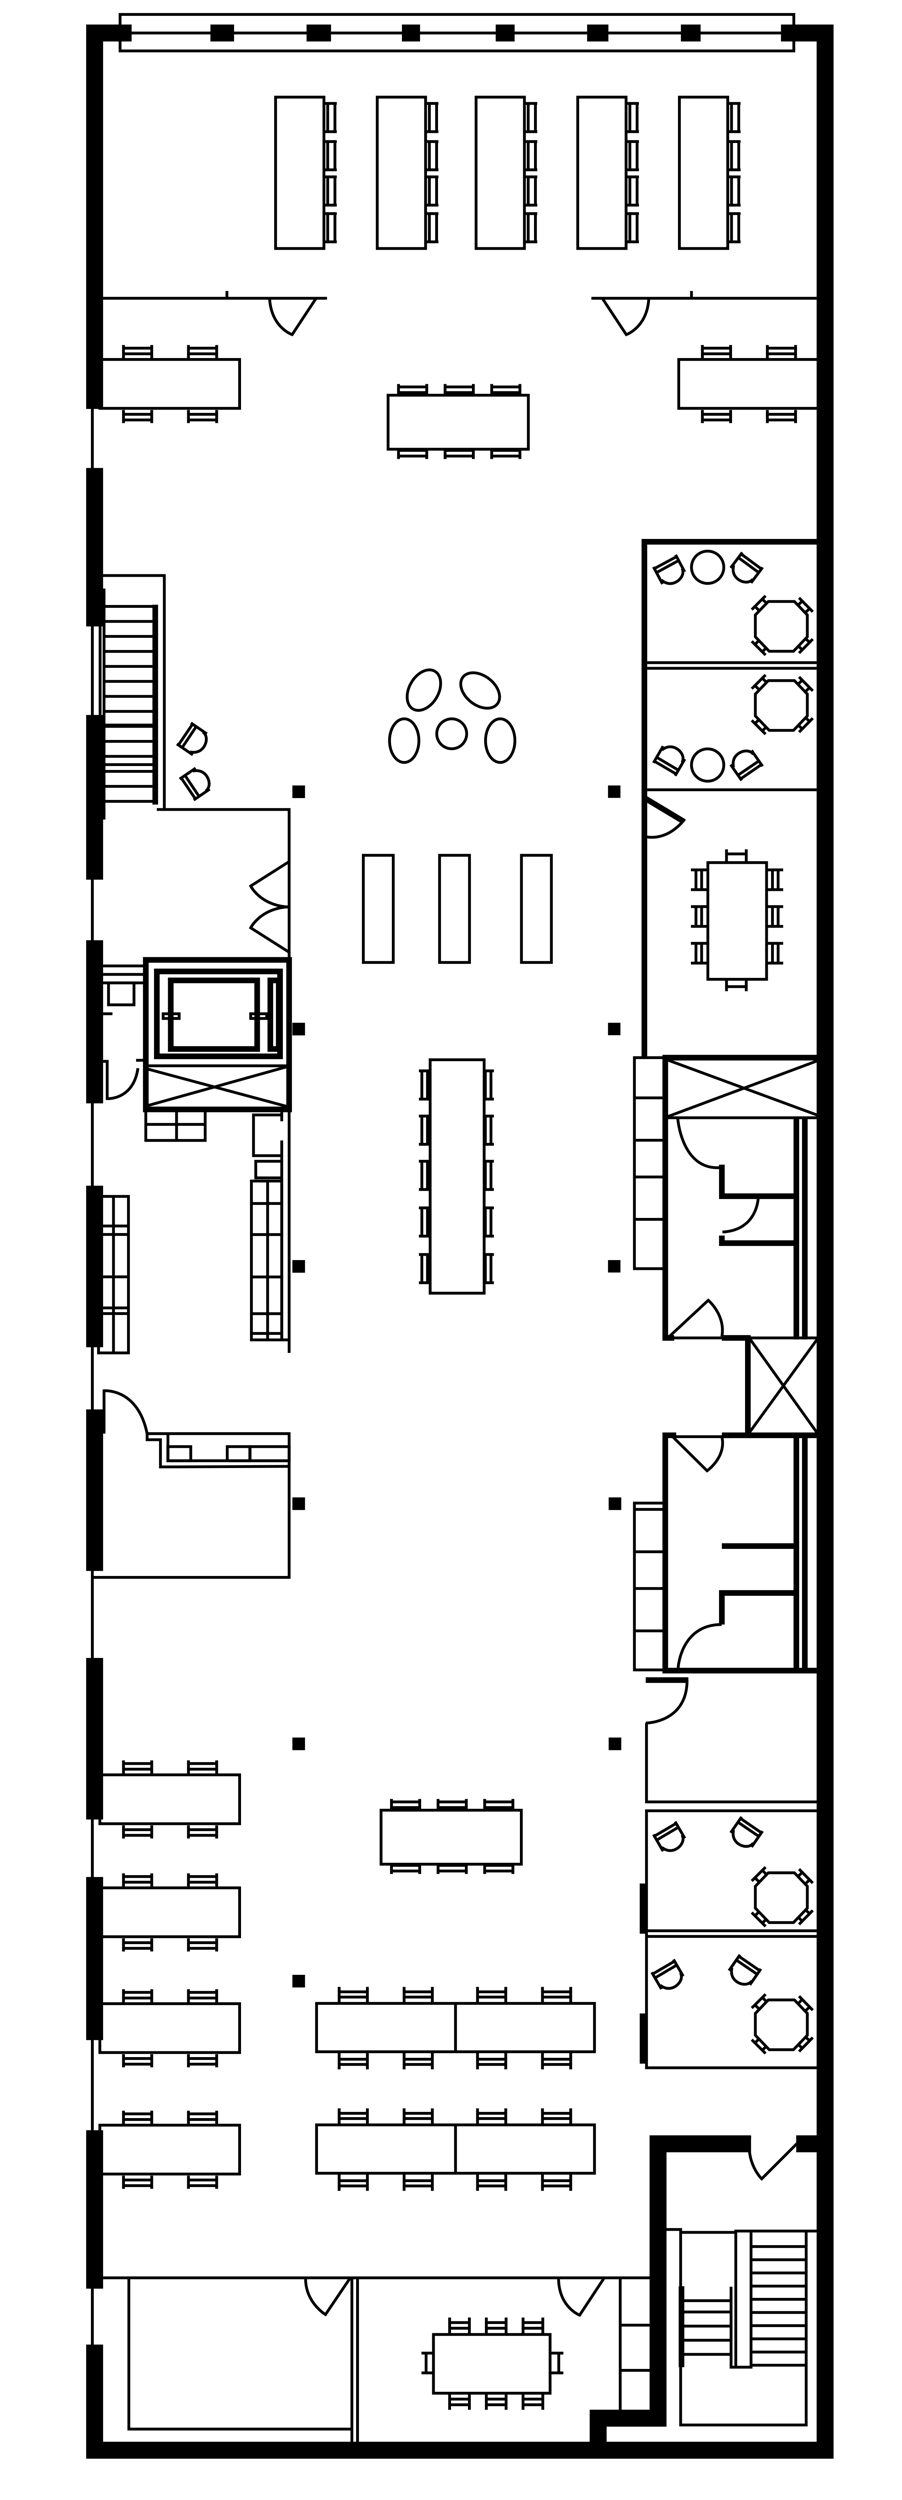<?xml version="1.0" encoding="utf-8"?>
<!-- Generator: Adobe Illustrator 23.0.4, SVG Export Plug-In . SVG Version: 6.00 Build 0)  -->
<svg version="1.1" id="Layer_2" xmlns="http://www.w3.org/2000/svg" xmlns:xlink="http://www.w3.org/1999/xlink" x="0px" y="0px"
	 viewBox="0 0 319.42 884.95" style="enable-background:new 0 0 319.42 884.95;" xml:space="preserve">
<style type="text/css">
	.st0{fill:none;stroke:#000000;stroke-width:6;stroke-miterlimit:10;}
	.st1{fill:none;stroke:#000000;stroke-miterlimit:10;}
	.st2{fill:none;stroke:#000000;stroke-width:2;stroke-miterlimit:10;}
</style>
<polyline class="st0" points="276.56,11.68 292.19,11.68 292.19,867.3 33.51,867.3 33.51,829.91 "/>
<line class="st0" x1="241.12" y1="11.68" x2="248.1" y2="11.68"/>
<line class="st0" x1="207.91" y1="11.68" x2="215.45" y2="11.68"/>
<line class="st0" x1="175.54" y1="11.68" x2="182.24" y2="11.68"/>
<line class="st0" x1="142.33" y1="11.68" x2="148.75" y2="11.68"/>
<line class="st0" x1="108.56" y1="11.68" x2="117.22" y2="11.68"/>
<line class="st0" x1="74.52" y1="11.68" x2="82.89" y2="11.68"/>
<polyline class="st0" points="33.51,144.75 33.51,11.68 46.61,11.68 "/>
<line class="st0" x1="33.51" y1="221.74" x2="33.51" y2="165.65"/>
<line class="st0" x1="33.51" y1="311.37" x2="33.51" y2="253.08"/>
<line class="st0" x1="33.51" y1="390.55" x2="33.51" y2="332.81"/>
<line class="st0" x1="33.51" y1="419.7" x2="33.51" y2="476.88"/>
<line class="st0" x1="33.51" y1="556.07" x2="33.51" y2="498.88"/>
<line class="st0" x1="33.51" y1="644.05" x2="33.51" y2="586.86"/>
<line class="st0" x1="33.51" y1="722.13" x2="33.51" y2="664.4"/>
<line class="st0" x1="33.51" y1="810.12" x2="33.51" y2="754.03"/>
<line class="st1" x1="32.7" y1="11.68" x2="32.7" y2="867.3"/>
<line class="st1" x1="36.01" y1="806.28" x2="231.54" y2="806.28"/>
<line class="st1" x1="126.61" y1="867.3" x2="126.61" y2="806.28"/>
<line class="st1" x1="124.61" y1="867.3" x2="124.61" y2="806.28"/>
<polyline class="st0" points="211.82,867.3 211.82,855.96 233.03,855.96 233.03,758.84 265.96,758.84 "/>
<line class="st0" x1="281.96" y1="758.84" x2="291.08" y2="758.84"/>
<polyline class="st1" points="219.63,854.47 219.63,823.4 219.63,806.28 "/>
<line class="st1" x1="230.43" y1="823.03" x2="219.63" y2="823.03"/>
<line class="st1" x1="230.43" y1="839.03" x2="219.63" y2="839.03"/>
<polyline class="st1" points="234.7,789.17 241.03,789.17 241.03,858.37 285.49,858.37 285.49,789.72 291.08,789.72 "/>
<polyline class="st1" points="258.89,809.44 258.89,837.91 265.96,837.91 265.96,789.72 285.49,789.72 "/>
<line class="st2" x1="241.33" y1="809.26" x2="241.33" y2="837.91"/>
<polyline class="st1" points="260.56,837.91 260.56,789.72 265.96,789.72 "/>
<line class="st1" x1="241.33" y1="814.37" x2="258.89" y2="814.37"/>
<line class="st1" x1="241.33" y1="818.37" x2="258.89" y2="818.37"/>
<line class="st1" x1="241.33" y1="823.37" x2="258.89" y2="823.37"/>
<line class="st1" x1="241.33" y1="828.37" x2="258.89" y2="828.37"/>
<line class="st1" x1="241.33" y1="833.37" x2="258.89" y2="833.37"/>
<line class="st1" x1="265.96" y1="795.21" x2="285.49" y2="795.21"/>
<line class="st1" x1="265.96" y1="799.88" x2="285.49" y2="799.88"/>
<line class="st1" x1="265.96" y1="804.55" x2="285.49" y2="804.55"/>
<line class="st1" x1="265.96" y1="809.21" x2="285.49" y2="809.21"/>
<line class="st1" x1="265.96" y1="813.88" x2="285.49" y2="813.88"/>
<line class="st1" x1="265.96" y1="818.55" x2="285.49" y2="818.55"/>
<line class="st1" x1="265.96" y1="823.21" x2="285.49" y2="823.21"/>
<line class="st1" x1="265.96" y1="827.88" x2="285.49" y2="827.88"/>
<line class="st1" x1="265.96" y1="832.55" x2="285.49" y2="832.55"/>
<line class="st1" x1="265.96" y1="837.21" x2="285.49" y2="837.21"/>
<line class="st1" x1="241.03" y1="790.19" x2="260.56" y2="790.19"/>
<path class="st1" d="M282.55,758.43l-12.81,12.81c0,0-5.69-5.34-4.22-15.03"/>
<path class="st1" d="M213.98,806.28l-8.72,13.21c0,0-7.47-2.84-7.47-13.21"/>
<path class="st1" d="M123.84,806.58l-8.58,12.7c0,0-7.05-4.19-7.05-12.7"/>
<polyline class="st1" points="45.63,806.28 45.63,859.82 124.61,859.82 "/>
<g>
	<rect x="153.5" y="826.33" class="st1" width="41.3" height="20.79"/>
	<line class="st1" x1="159.22" y1="820.33" x2="159.22" y2="826"/>
	<line class="st1" x1="166.22" y1="820.33" x2="166.22" y2="826"/>
	<line class="st1" x1="159.45" y1="822.12" x2="166.22" y2="822.12"/>
	<line class="st1" x1="159.45" y1="824.12" x2="166.22" y2="824.12"/>
	<line class="st1" x1="172.22" y1="820.33" x2="172.22" y2="826"/>
	<line class="st1" x1="179.22" y1="820.33" x2="179.22" y2="826"/>
	<line class="st1" x1="172.45" y1="822.12" x2="179.22" y2="822.12"/>
	<line class="st1" x1="172.45" y1="824.12" x2="179.22" y2="824.12"/>
	<line class="st1" x1="185.22" y1="820.33" x2="185.22" y2="826"/>
	<line class="st1" x1="192.22" y1="820.33" x2="192.22" y2="826"/>
	<line class="st1" x1="185.45" y1="822.12" x2="192.22" y2="822.12"/>
	<line class="st1" x1="185.45" y1="824.12" x2="192.22" y2="824.12"/>
	<line class="st1" x1="159.22" y1="853" x2="159.22" y2="847.33"/>
	<line class="st1" x1="166.22" y1="853" x2="166.22" y2="847.33"/>
	<line class="st1" x1="159.45" y1="851.21" x2="166.22" y2="851.21"/>
	<line class="st1" x1="159.45" y1="849.21" x2="166.22" y2="849.21"/>
	<line class="st1" x1="172.22" y1="853" x2="172.22" y2="847.33"/>
	<line class="st1" x1="179.22" y1="853" x2="179.22" y2="847.33"/>
	<line class="st1" x1="172.45" y1="851.21" x2="179.22" y2="851.21"/>
	<line class="st1" x1="172.45" y1="849.21" x2="179.22" y2="849.21"/>
	<line class="st1" x1="185.22" y1="853" x2="185.22" y2="847.33"/>
	<line class="st1" x1="192.22" y1="853" x2="192.22" y2="847.33"/>
	<line class="st1" x1="185.45" y1="851.21" x2="192.22" y2="851.21"/>
	<line class="st1" x1="185.45" y1="849.21" x2="192.22" y2="849.21"/>
	<line class="st1" x1="153.5" y1="832.93" x2="149.26" y2="832.93"/>
	<line class="st1" x1="153.5" y1="839.93" x2="149.26" y2="839.93"/>
	<line class="st1" x1="150.89" y1="832.93" x2="150.89" y2="839.93"/>
	<line class="st1" x1="195.26" y1="832.93" x2="199.5" y2="832.93"/>
	<line class="st1" x1="195.26" y1="839.93" x2="199.5" y2="839.93"/>
	<line class="st1" x1="197.87" y1="832.93" x2="197.87" y2="839.93"/>
</g>
<polyline class="st1" points="290.15,731.93 228.94,731.93 228.94,685.05 228.94,640.96 291.08,640.96 "/>
<line class="st1" x1="289.59" y1="685.44" x2="228.94" y2="685.44"/>
<line class="st1" x1="289.59" y1="683.44" x2="228.94" y2="683.44"/>
<line class="st2" x1="227.54" y1="712.7" x2="227.54" y2="730.47"/>
<line class="st2" x1="227.54" y1="666.7" x2="227.54" y2="684.47"/>
<g>
	<line class="st1" x1="258.15" y1="697.54" x2="262.05" y2="691.91"/>
	<line class="st1" x1="265.54" y1="702.57" x2="269.45" y2="696.94"/>
	<line class="st1" x1="260.98" y1="693.96" x2="268.14" y2="698.83"/>
	<line class="st1" x1="261.66" y1="692.47" x2="269.04" y2="697.54"/>
	<path class="st1" d="M259.21,696.55c-0.55,2.12,0.2,4.14,2.2,5.22c1.55,0.84,3.68,0.95,4.8-0.6"/>
</g>
<g>
	<line class="st1" x1="234.24" y1="704.07" x2="230.8" y2="698.14"/>
	<line class="st1" x1="241.94" y1="699.51" x2="238.5" y2="693.58"/>
	<line class="st1" x1="232.2" y1="699.98" x2="239.65" y2="695.57"/>
	<line class="st1" x1="231.15" y1="698.73" x2="238.86" y2="694.21"/>
	<path class="st1" d="M233.8,702.69c1.69,1.4,3.83,1.57,5.66,0.22c1.42-1.05,2.42-2.93,1.49-4.6"/>
</g>
<g>
	<polygon class="st1" points="281.31,707.91 280.12,707.91 273.26,707.91 272.08,707.91 267.49,712.68 267.49,720.42 272.4,725.53 
		273.26,725.53 280.12,725.53 280.98,725.53 285.89,720.42 285.89,712.68 	"/>
	<g>
		<polyline class="st1" points="266.21,710.79 270.2,706.8 271.11,705.89 		"/>
		<line class="st1" x1="271.46" y1="708.55" x2="269.96" y2="707.04"/>
		<line class="st1" x1="268.89" y1="711.2" x2="267.39" y2="709.7"/>
	</g>
	<g>
		<polyline class="st1" points="282.96,706.6 286.92,710.63 287.82,711.55 		"/>
		<line class="st1" x1="285.16" y1="711.88" x2="286.68" y2="710.39"/>
		<line class="st1" x1="282.53" y1="709.29" x2="284.05" y2="707.79"/>
	</g>
	<g>
		<polyline class="st1" points="266.21,721.98 270.2,725.97 271.11,726.88 		"/>
		<line class="st1" x1="271.46" y1="724.22" x2="269.96" y2="725.73"/>
		<line class="st1" x1="268.89" y1="721.57" x2="267.39" y2="723.08"/>
	</g>
	<g>
		<polyline class="st1" points="282.96,726.17 286.92,722.14 287.82,721.22 		"/>
		<line class="st1" x1="285.16" y1="720.89" x2="286.68" y2="722.38"/>
		<line class="st1" x1="282.53" y1="723.49" x2="284.05" y2="724.98"/>
	</g>
</g>
<g>
	<polygon class="st1" points="281.31,662.91 280.12,662.91 273.26,662.91 272.08,662.91 267.49,667.68 267.49,675.42 272.4,680.53 
		273.26,680.53 280.12,680.53 280.98,680.53 285.89,675.42 285.89,667.68 	"/>
	<g>
		<polyline class="st1" points="266.21,665.79 270.2,661.8 271.11,660.89 		"/>
		<line class="st1" x1="271.46" y1="663.55" x2="269.96" y2="662.04"/>
		<line class="st1" x1="268.89" y1="666.2" x2="267.39" y2="664.7"/>
	</g>
	<g>
		<polyline class="st1" points="282.96,661.6 286.92,665.63 287.82,666.55 		"/>
		<line class="st1" x1="285.16" y1="666.88" x2="286.68" y2="665.39"/>
		<line class="st1" x1="282.53" y1="664.29" x2="284.05" y2="662.79"/>
	</g>
	<g>
		<polyline class="st1" points="266.21,676.98 270.2,680.97 271.11,681.88 		"/>
		<line class="st1" x1="271.46" y1="679.22" x2="269.96" y2="680.73"/>
		<line class="st1" x1="268.89" y1="676.57" x2="267.39" y2="678.08"/>
	</g>
	<g>
		<polyline class="st1" points="282.96,681.17 286.92,677.14 287.82,676.22 		"/>
		<line class="st1" x1="285.16" y1="675.89" x2="286.68" y2="677.38"/>
		<line class="st1" x1="282.53" y1="678.49" x2="284.05" y2="679.98"/>
	</g>
</g>
<g>
	<line class="st1" x1="258.73" y1="648.74" x2="262.64" y2="643.12"/>
	<line class="st1" x1="266.13" y1="653.78" x2="270.04" y2="648.15"/>
	<line class="st1" x1="261.57" y1="645.16" x2="268.73" y2="650.03"/>
	<line class="st1" x1="262.25" y1="643.68" x2="269.62" y2="648.74"/>
	<path class="st1" d="M259.79,647.75c-0.55,2.12,0.2,4.14,2.2,5.22c1.55,0.84,3.68,0.95,4.8-0.6"/>
</g>
<g>
	<line class="st1" x1="234.83" y1="655.27" x2="231.39" y2="649.35"/>
	<line class="st1" x1="242.52" y1="650.71" x2="239.08" y2="644.79"/>
	<line class="st1" x1="232.79" y1="651.19" x2="240.24" y2="646.77"/>
	<line class="st1" x1="231.73" y1="649.94" x2="239.45" y2="645.41"/>
	<path class="st1" d="M234.38,653.9c1.69,1.4,3.83,1.57,5.66,0.22c1.42-1.05,2.42-2.93,1.49-4.6"/>
</g>
<polyline class="st1" points="289.59,637.82 228.94,637.82 228.94,609.91 "/>
<path class="st1" d="M243.31,594.7c0,15.21-14.65,15.21-14.65,15.21"/>
<line class="st2" x1="228.66" y1="594.7" x2="243.77" y2="594.7"/>
<polyline class="st2" points="291.08,591.35 235.59,591.35 235.59,508.05 239.45,508.05 "/>
<polyline class="st2" points="255.63,508.05 264.84,508.05 264.84,473.58 255.63,473.58 "/>
<polyline class="st2" points="238.75,473.58 235.59,473.58 235.59,374.38 292.19,374.38 "/>
<polyline class="st2" points="255.63,575.03 255.63,563.86 281.45,563.86 "/>
<polyline class="st2" points="264.84,508.05 282.43,508.05 290.24,508.05 "/>
<line class="st2" x1="282.01" y1="591.1" x2="282.01" y2="508.05"/>
<line class="st2" x1="285.01" y1="591.1" x2="285.01" y2="508.05"/>
<line class="st2" x1="281.45" y1="547.26" x2="255.63" y2="547.26"/>
<path class="st1" d="M240.15,590.38c0,0,0.84-15.35,15.4-15.35"/>
<path class="st1" d="M238.19,508.54l12.21,12.07c0,0,6.91-4.84,5.23-12.09"/>
<line class="st1" x1="264.84" y1="473.58" x2="289.75" y2="473.58"/>
<line class="st1" x1="265.61" y1="474" x2="289.33" y2="507.14"/>
<line class="st1" x1="265.33" y1="507.14" x2="290.8" y2="472.12"/>
<line class="st1" x1="238.82" y1="508.54" x2="258.84" y2="508.54"/>
<path class="st1" d="M237.15,472.96l13.67-12.7c0,0,6.21,5.26,4.81,12.86"/>
<line class="st1" x1="237.84" y1="473.58" x2="259.19" y2="473.58"/>
<path class="st1" d="M285.01,473.58"/>
<polyline class="st2" points="255.63,412.26 255.63,423.42 281.45,423.42 "/>
<line class="st2" x1="282.01" y1="474.1" x2="282.01" y2="395.49"/>
<line class="st2" x1="285.01" y1="474.1" x2="285.01" y2="395.49"/>
<path class="st2" d="M268.54,423.42"/>
<polyline class="st2" points="255.63,437.35 255.63,440.03 281.45,440.03 "/>
<rect x="215.31" y="446.03" width="4.4" height="4.4"/>
<polyline class="st1" points="241.4,591.1 224.66,591.1 224.66,534.28 224.66,532.05 234.83,532.05 "/>
<line class="st1" x1="235.59" y1="534.28" x2="224.66" y2="534.28"/>
<line class="st1" x1="235.59" y1="549.28" x2="224.66" y2="549.28"/>
<line class="st1" x1="235.59" y1="562.28" x2="224.66" y2="562.28"/>
<line class="st1" x1="235.59" y1="577.28" x2="224.66" y2="577.28"/>
<rect x="215.54" y="615.03" width="4.47" height="4.47"/>
<rect x="103.54" y="615.03" width="4.47" height="4.47"/>
<rect x="103.54" y="699.03" width="4.47" height="4.47"/>
<rect x="215.54" y="530.03" width="4.47" height="4.47"/>
<rect x="103.54" y="530.03" width="4.47" height="4.47"/>
<rect x="103.54" y="446.03" width="4.47" height="4.47"/>
<rect x="215.31" y="362.03" width="4.4" height="4.4"/>
<rect x="103.54" y="362.03" width="4.47" height="4.47"/>
<rect x="215.31" y="278.03" width="4.4" height="4.4"/>
<rect x="103.54" y="278.03" width="4.47" height="4.47"/>
<polyline class="st1" points="235.59,449.07 224.66,449.07 224.66,374.38 237.15,374.38 "/>
<line class="st1" x1="224.66" y1="388.61" x2="235.59" y2="388.61"/>
<line class="st1" x1="224.66" y1="403.61" x2="235.59" y2="403.61"/>
<line class="st1" x1="224.66" y1="416.61" x2="235.59" y2="416.61"/>
<line class="st1" x1="224.66" y1="431.61" x2="235.59" y2="431.61"/>
<line class="st1" x1="235.59" y1="395.65" x2="289.43" y2="395.65"/>
<path class="st2" d="M235.59,374.38"/>
<line class="st1" x1="236.15" y1="375.12" x2="289.43" y2="394.72"/>
<line class="st1" x1="235.15" y1="395.72" x2="290.43" y2="375.12"/>
<path class="st1" d="M239.99,395.72c0,0,1.29,19.06,15.65,17.53"/>
<path class="st1" d="M268.54,423.42c0,0,0.11,11.99-12.7,12.68"/>
<polyline class="st2" points="228.19,374.38 228.19,233.07 228.19,191.77 290.8,191.77 "/>
<line class="st1" x1="290.8" y1="234.56" x2="228.19" y2="234.56"/>
<line class="st1" x1="290.8" y1="236.56" x2="228.19" y2="236.56"/>
<line class="st1" x1="290.8" y1="279.56" x2="228.19" y2="279.56"/>
<g>
	<polygon class="st1" points="281.31,240.91 280.12,240.91 273.26,240.91 272.08,240.91 267.49,245.68 267.49,253.42 272.4,258.53 
		273.26,258.53 280.12,258.53 280.98,258.53 285.89,253.42 285.89,245.68 	"/>
	<g>
		<polyline class="st1" points="266.21,243.79 270.2,239.8 271.11,238.89 		"/>
		<line class="st1" x1="271.46" y1="241.55" x2="269.96" y2="240.04"/>
		<line class="st1" x1="268.89" y1="244.2" x2="267.39" y2="242.7"/>
	</g>
	<g>
		<polyline class="st1" points="282.96,239.6 286.92,243.63 287.82,244.55 		"/>
		<line class="st1" x1="285.16" y1="244.88" x2="286.68" y2="243.39"/>
		<line class="st1" x1="282.53" y1="242.29" x2="284.05" y2="240.79"/>
	</g>
	<g>
		<polyline class="st1" points="266.21,254.98 270.2,258.97 271.11,259.88 		"/>
		<line class="st1" x1="271.46" y1="257.22" x2="269.96" y2="258.73"/>
		<line class="st1" x1="268.89" y1="254.57" x2="267.39" y2="256.08"/>
	</g>
	<g>
		<polyline class="st1" points="282.96,259.17 286.92,255.14 287.82,254.22 		"/>
		<line class="st1" x1="285.16" y1="253.89" x2="286.68" y2="255.38"/>
		<line class="st1" x1="282.53" y1="256.49" x2="284.05" y2="257.98"/>
	</g>
</g>
<g>
	<line class="st1" x1="258.73" y1="270.65" x2="262.64" y2="276.27"/>
	<line class="st1" x1="266.13" y1="265.61" x2="270.04" y2="271.24"/>
	<line class="st1" x1="261.57" y1="274.23" x2="268.73" y2="269.36"/>
	<line class="st1" x1="262.25" y1="275.71" x2="269.62" y2="270.65"/>
	<path class="st1" d="M259.79,271.64c-0.55-2.12,0.2-4.14,2.2-5.22c1.55-0.84,3.68-0.95,4.8,0.6"/>
</g>
<g>
	<line class="st1" x1="234.83" y1="264.12" x2="231.39" y2="270.04"/>
	<line class="st1" x1="242.52" y1="268.68" x2="239.08" y2="274.6"/>
	<line class="st1" x1="232.79" y1="268.2" x2="240.24" y2="272.62"/>
	<line class="st1" x1="231.73" y1="269.45" x2="239.45" y2="273.98"/>
	<path class="st1" d="M234.38,265.49c1.69-1.4,3.83-1.57,5.66-0.22c1.42,1.05,2.42,2.93,1.49,4.6"/>
</g>
<circle class="st1" cx="250.59" cy="270.8" r="5.72"/>
<g>
	<polygon class="st1" points="281.31,212.91 280.12,212.91 273.26,212.91 272.08,212.91 267.49,217.68 267.49,225.42 272.4,230.53 
		273.26,230.53 280.12,230.53 280.98,230.53 285.89,225.42 285.89,217.68 	"/>
	<g>
		<polyline class="st1" points="266.21,215.79 270.2,211.8 271.11,210.89 		"/>
		<line class="st1" x1="271.46" y1="213.55" x2="269.96" y2="212.04"/>
		<line class="st1" x1="268.89" y1="216.2" x2="267.39" y2="214.7"/>
	</g>
	<g>
		<polyline class="st1" points="282.96,211.6 286.92,215.63 287.82,216.55 		"/>
		<line class="st1" x1="285.16" y1="216.88" x2="286.68" y2="215.39"/>
		<line class="st1" x1="282.53" y1="214.29" x2="284.05" y2="212.79"/>
	</g>
	<g>
		<polyline class="st1" points="266.21,226.98 270.2,230.97 271.11,231.88 		"/>
		<line class="st1" x1="271.46" y1="229.22" x2="269.96" y2="230.73"/>
		<line class="st1" x1="268.89" y1="226.57" x2="267.39" y2="228.08"/>
	</g>
	<g>
		<polyline class="st1" points="282.96,231.17 286.92,227.14 287.82,226.22 		"/>
		<line class="st1" x1="285.16" y1="225.89" x2="286.68" y2="227.38"/>
		<line class="st1" x1="282.53" y1="228.49" x2="284.05" y2="229.98"/>
	</g>
</g>
<g>
	<line class="st1" x1="258.74" y1="201.03" x2="262.85" y2="195.54"/>
	<line class="st1" x1="265.96" y1="206.32" x2="270.06" y2="200.83"/>
	<line class="st1" x1="261.71" y1="197.55" x2="268.69" y2="202.67"/>
	<line class="st1" x1="262.44" y1="196.09" x2="269.63" y2="201.41"/>
	<path class="st1" d="M259.84,200.08c-0.63,2.1,0.06,4.14,2.02,5.29c1.52,0.9,3.65,1.08,4.82-0.43"/>
</g>
<g>
	<line class="st1" x1="234.62" y1="206.71" x2="231.4" y2="200.66"/>
	<line class="st1" x1="242.47" y1="202.42" x2="239.25" y2="196.38"/>
	<line class="st1" x1="232.73" y1="202.55" x2="240.33" y2="198.4"/>
	<line class="st1" x1="231.72" y1="201.27" x2="239.59" y2="197.02"/>
	<path class="st1" d="M234.23,205.31c1.64,1.46,3.77,1.71,5.65,0.42c1.46-1,2.52-2.84,1.66-4.54"/>
</g>
<circle class="st1" cx="250.59" cy="200.8" r="5.72"/>
<line class="st2" x1="228.19" y1="282.42" x2="241.9" y2="290.65"/>
<path class="st1" d="M228.19,296.05c0,0,7.5,2.51,14.33-6.14"/>
<g>
	
		<rect x="240.41" y="315.59" transform="matrix(4.487794e-11 -1 1 4.487794e-11 -64.919 587.048)" class="st1" width="41.3" height="20.79"/>
	<line class="st1" x1="244.67" y1="340.91" x2="250.34" y2="340.91"/>
	<line class="st1" x1="244.67" y1="333.91" x2="250.34" y2="333.91"/>
	<line class="st1" x1="246.46" y1="340.68" x2="246.46" y2="333.91"/>
	<line class="st1" x1="248.46" y1="340.68" x2="248.46" y2="333.91"/>
	<line class="st1" x1="244.67" y1="327.91" x2="250.34" y2="327.91"/>
	<line class="st1" x1="244.67" y1="320.91" x2="250.34" y2="320.91"/>
	<line class="st1" x1="246.46" y1="327.68" x2="246.46" y2="320.91"/>
	<line class="st1" x1="248.46" y1="327.68" x2="248.46" y2="320.91"/>
	<line class="st1" x1="244.67" y1="314.91" x2="250.34" y2="314.91"/>
	<line class="st1" x1="244.67" y1="307.91" x2="250.34" y2="307.91"/>
	<line class="st1" x1="246.46" y1="314.68" x2="246.46" y2="307.91"/>
	<line class="st1" x1="248.46" y1="314.68" x2="248.46" y2="307.91"/>
	<line class="st1" x1="277.34" y1="340.91" x2="271.67" y2="340.91"/>
	<line class="st1" x1="277.34" y1="333.91" x2="271.67" y2="333.91"/>
	<line class="st1" x1="275.55" y1="340.68" x2="275.55" y2="333.91"/>
	<line class="st1" x1="273.55" y1="340.68" x2="273.55" y2="333.91"/>
	<line class="st1" x1="277.34" y1="327.91" x2="271.67" y2="327.91"/>
	<line class="st1" x1="277.34" y1="320.91" x2="271.67" y2="320.91"/>
	<line class="st1" x1="275.55" y1="327.68" x2="275.55" y2="320.91"/>
	<line class="st1" x1="273.55" y1="327.68" x2="273.55" y2="320.91"/>
	<line class="st1" x1="277.34" y1="314.91" x2="271.67" y2="314.91"/>
	<line class="st1" x1="277.34" y1="307.91" x2="271.67" y2="307.91"/>
	<line class="st1" x1="275.55" y1="314.68" x2="275.55" y2="307.91"/>
	<line class="st1" x1="273.55" y1="314.68" x2="273.55" y2="307.91"/>
	<line class="st1" x1="257.27" y1="346.63" x2="257.27" y2="350.87"/>
	<line class="st1" x1="264.27" y1="346.63" x2="264.27" y2="350.87"/>
	<line class="st1" x1="257.27" y1="349.24" x2="264.27" y2="349.24"/>
	<line class="st1" x1="257.27" y1="304.87" x2="257.27" y2="300.63"/>
	<line class="st1" x1="264.27" y1="304.87" x2="264.27" y2="300.63"/>
	<line class="st1" x1="257.27" y1="302.26" x2="264.27" y2="302.26"/>
</g>
<line class="st1" x1="290.8" y1="105.58" x2="209.43" y2="105.58"/>
<path class="st1" d="M213.29,105.58l8.49,12.87c0,0,7.46-2.57,7.98-12.87"/>
<line class="st1" x1="244.87" y1="105.58" x2="244.87" y2="103"/>
<polygon class="st1" points="210.52,769.26 112.1,769.26 112.1,752.14 161.31,752.14 210.52,752.14 "/>
<line class="st1" x1="161.31" y1="769.26" x2="161.31" y2="752.14"/>
<g>
	<line class="st1" x1="120.1" y1="752.49" x2="120.1" y2="746.3"/>
	<line class="st1" x1="130.1" y1="752.49" x2="130.1" y2="746.3"/>
	<line class="st1" x1="120.29" y1="749.9" x2="129.77" y2="749.9"/>
	<line class="st1" x1="120.29" y1="748.05" x2="130.1" y2="748.05"/>
	<line class="st1" x1="143.1" y1="752.49" x2="143.1" y2="746.3"/>
	<line class="st1" x1="153.1" y1="752.49" x2="153.1" y2="746.3"/>
	<line class="st1" x1="143.29" y1="749.9" x2="152.77" y2="749.9"/>
	<line class="st1" x1="143.29" y1="748.05" x2="153.1" y2="748.05"/>
</g>
<g>
	<line class="st1" x1="169.1" y1="752.49" x2="169.1" y2="746.3"/>
	<line class="st1" x1="179.1" y1="752.49" x2="179.1" y2="746.3"/>
	<line class="st1" x1="169.29" y1="749.9" x2="178.77" y2="749.9"/>
	<line class="st1" x1="169.29" y1="748.05" x2="179.1" y2="748.05"/>
	<line class="st1" x1="192.1" y1="752.49" x2="192.1" y2="746.3"/>
	<line class="st1" x1="202.1" y1="752.49" x2="202.1" y2="746.3"/>
	<line class="st1" x1="192.29" y1="749.9" x2="201.77" y2="749.9"/>
	<line class="st1" x1="192.29" y1="748.05" x2="202.1" y2="748.05"/>
</g>
<g>
	<line class="st1" x1="120.1" y1="769.3" x2="120.1" y2="775.49"/>
	<line class="st1" x1="130.1" y1="769.3" x2="130.1" y2="775.49"/>
	<line class="st1" x1="120.29" y1="771.9" x2="129.77" y2="771.9"/>
	<line class="st1" x1="120.29" y1="773.75" x2="130.1" y2="773.75"/>
	<line class="st1" x1="143.1" y1="769.3" x2="143.1" y2="775.49"/>
	<line class="st1" x1="153.1" y1="769.3" x2="153.1" y2="775.49"/>
	<line class="st1" x1="143.29" y1="771.9" x2="152.77" y2="771.9"/>
	<line class="st1" x1="143.29" y1="773.75" x2="153.1" y2="773.75"/>
</g>
<g>
	<line class="st1" x1="169.1" y1="769.3" x2="169.1" y2="775.49"/>
	<line class="st1" x1="179.1" y1="769.3" x2="179.1" y2="775.49"/>
	<line class="st1" x1="169.29" y1="771.9" x2="178.77" y2="771.9"/>
	<line class="st1" x1="169.29" y1="773.75" x2="179.1" y2="773.75"/>
	<line class="st1" x1="192.1" y1="769.3" x2="192.1" y2="775.49"/>
	<line class="st1" x1="202.1" y1="769.3" x2="202.1" y2="775.49"/>
	<line class="st1" x1="192.29" y1="771.9" x2="201.77" y2="771.9"/>
	<line class="st1" x1="192.29" y1="773.75" x2="202.1" y2="773.75"/>
</g>
<polygon class="st1" points="210.52,726.26 112.1,726.26 112.1,709.14 161.31,709.14 210.52,709.14 "/>
<line class="st1" x1="161.31" y1="726.26" x2="161.31" y2="709.14"/>
<g>
	<line class="st1" x1="120.1" y1="709.49" x2="120.1" y2="703.3"/>
	<line class="st1" x1="130.1" y1="709.49" x2="130.1" y2="703.3"/>
	<line class="st1" x1="120.29" y1="706.9" x2="129.77" y2="706.9"/>
	<line class="st1" x1="120.29" y1="705.05" x2="130.1" y2="705.05"/>
	<line class="st1" x1="143.1" y1="709.49" x2="143.1" y2="703.3"/>
	<line class="st1" x1="153.1" y1="709.49" x2="153.1" y2="703.3"/>
	<line class="st1" x1="143.29" y1="706.9" x2="152.77" y2="706.9"/>
	<line class="st1" x1="143.29" y1="705.05" x2="153.1" y2="705.05"/>
</g>
<g>
	<line class="st1" x1="169.1" y1="709.49" x2="169.1" y2="703.3"/>
	<line class="st1" x1="179.1" y1="709.49" x2="179.1" y2="703.3"/>
	<line class="st1" x1="169.29" y1="706.9" x2="178.77" y2="706.9"/>
	<line class="st1" x1="169.29" y1="705.05" x2="179.1" y2="705.05"/>
	<line class="st1" x1="192.1" y1="709.49" x2="192.1" y2="703.3"/>
	<line class="st1" x1="202.1" y1="709.49" x2="202.1" y2="703.3"/>
	<line class="st1" x1="192.29" y1="706.9" x2="201.77" y2="706.9"/>
	<line class="st1" x1="192.29" y1="705.05" x2="202.1" y2="705.05"/>
</g>
<g>
	<line class="st1" x1="120.1" y1="726.3" x2="120.1" y2="732.49"/>
	<line class="st1" x1="130.1" y1="726.3" x2="130.1" y2="732.49"/>
	<line class="st1" x1="120.29" y1="728.9" x2="129.77" y2="728.9"/>
	<line class="st1" x1="120.29" y1="730.75" x2="130.1" y2="730.75"/>
	<line class="st1" x1="143.1" y1="726.3" x2="143.1" y2="732.49"/>
	<line class="st1" x1="153.1" y1="726.3" x2="153.1" y2="732.49"/>
	<line class="st1" x1="143.29" y1="728.9" x2="152.77" y2="728.9"/>
	<line class="st1" x1="143.29" y1="730.75" x2="153.1" y2="730.75"/>
</g>
<g>
	<line class="st1" x1="169.1" y1="726.3" x2="169.1" y2="732.49"/>
	<line class="st1" x1="179.1" y1="726.3" x2="179.1" y2="732.49"/>
	<line class="st1" x1="169.29" y1="728.9" x2="178.77" y2="728.9"/>
	<line class="st1" x1="169.29" y1="730.75" x2="179.1" y2="730.75"/>
	<line class="st1" x1="192.1" y1="726.3" x2="192.1" y2="732.49"/>
	<line class="st1" x1="202.1" y1="726.3" x2="202.1" y2="732.49"/>
	<line class="st1" x1="192.29" y1="728.9" x2="201.77" y2="728.9"/>
	<line class="st1" x1="192.29" y1="730.75" x2="202.1" y2="730.75"/>
</g>
<rect x="128.66" y="302.75" class="st1" width="10.6" height="37.93"/>
<rect x="155.66" y="302.75" class="st1" width="10.6" height="37.93"/>
<rect x="184.66" y="302.75" class="st1" width="10.6" height="37.93"/>
<rect x="134.94" y="640.75" class="st1" width="49.67" height="19.12"/>
<g>
	<line class="st1" x1="138.63" y1="640.33" x2="138.63" y2="636.77"/>
	<line class="st1" x1="148.63" y1="640.33" x2="148.63" y2="636.77"/>
	<line class="st1" x1="138.91" y1="637.82" x2="148.33" y2="637.82"/>
	<line class="st1" x1="138.91" y1="639.82" x2="148.33" y2="639.82"/>
</g>
<g>
	<line class="st1" x1="155.13" y1="640.33" x2="155.13" y2="636.77"/>
	<line class="st1" x1="165.13" y1="640.33" x2="165.13" y2="636.77"/>
	<line class="st1" x1="155.41" y1="637.82" x2="164.83" y2="637.82"/>
	<line class="st1" x1="155.41" y1="639.82" x2="164.83" y2="639.82"/>
</g>
<g>
	<line class="st1" x1="171.63" y1="640.33" x2="171.63" y2="636.77"/>
	<line class="st1" x1="181.63" y1="640.33" x2="181.63" y2="636.77"/>
	<line class="st1" x1="171.91" y1="637.82" x2="181.33" y2="637.82"/>
	<line class="st1" x1="171.91" y1="639.82" x2="181.33" y2="639.82"/>
</g>
<g>
	<line class="st1" x1="138.63" y1="659.77" x2="138.63" y2="663.33"/>
	<line class="st1" x1="148.63" y1="659.77" x2="148.63" y2="663.33"/>
	<line class="st1" x1="138.91" y1="662.28" x2="148.33" y2="662.28"/>
	<line class="st1" x1="138.91" y1="660.28" x2="148.33" y2="660.28"/>
</g>
<g>
	<line class="st1" x1="155.13" y1="659.77" x2="155.13" y2="663.33"/>
	<line class="st1" x1="165.13" y1="659.77" x2="165.13" y2="663.33"/>
	<line class="st1" x1="155.41" y1="662.28" x2="164.83" y2="662.28"/>
	<line class="st1" x1="155.41" y1="660.28" x2="164.83" y2="660.28"/>
</g>
<g>
	<line class="st1" x1="171.63" y1="659.77" x2="171.63" y2="663.33"/>
	<line class="st1" x1="181.63" y1="659.77" x2="181.63" y2="663.33"/>
	<line class="st1" x1="171.91" y1="662.28" x2="181.33" y2="662.28"/>
	<line class="st1" x1="171.91" y1="660.28" x2="181.33" y2="660.28"/>
</g>
<rect x="137.43" y="139.89" class="st1" width="49.67" height="19.12"/>
<g>
	<line class="st1" x1="141.12" y1="139.48" x2="141.12" y2="135.92"/>
	<line class="st1" x1="151.12" y1="139.48" x2="151.12" y2="135.92"/>
	<line class="st1" x1="141.4" y1="136.96" x2="150.82" y2="136.96"/>
	<line class="st1" x1="141.4" y1="138.96" x2="150.82" y2="138.96"/>
</g>
<g>
	<line class="st1" x1="157.62" y1="139.48" x2="157.62" y2="135.92"/>
	<line class="st1" x1="167.62" y1="139.48" x2="167.62" y2="135.92"/>
	<line class="st1" x1="157.9" y1="136.96" x2="167.32" y2="136.96"/>
	<line class="st1" x1="157.9" y1="138.96" x2="167.32" y2="138.96"/>
</g>
<g>
	<line class="st1" x1="174.12" y1="139.48" x2="174.12" y2="135.92"/>
	<line class="st1" x1="184.12" y1="139.48" x2="184.12" y2="135.92"/>
	<line class="st1" x1="174.4" y1="136.96" x2="183.82" y2="136.96"/>
	<line class="st1" x1="174.4" y1="138.96" x2="183.82" y2="138.96"/>
</g>
<g>
	<line class="st1" x1="141.12" y1="158.92" x2="141.12" y2="162.48"/>
	<line class="st1" x1="151.12" y1="158.92" x2="151.12" y2="162.48"/>
	<line class="st1" x1="141.4" y1="161.43" x2="150.82" y2="161.43"/>
	<line class="st1" x1="141.4" y1="159.43" x2="150.82" y2="159.43"/>
</g>
<g>
	<line class="st1" x1="157.62" y1="158.92" x2="157.62" y2="162.48"/>
	<line class="st1" x1="167.62" y1="158.92" x2="167.62" y2="162.48"/>
	<line class="st1" x1="157.9" y1="161.43" x2="167.32" y2="161.43"/>
	<line class="st1" x1="157.9" y1="159.43" x2="167.32" y2="159.43"/>
</g>
<g>
	<line class="st1" x1="174.12" y1="158.92" x2="174.12" y2="162.48"/>
	<line class="st1" x1="184.12" y1="158.92" x2="184.12" y2="162.48"/>
	<line class="st1" x1="174.4" y1="161.43" x2="183.82" y2="161.43"/>
	<line class="st1" x1="174.4" y1="159.43" x2="183.82" y2="159.43"/>
</g>
<line class="st1" x1="34.43" y1="105.58" x2="115.8" y2="105.58"/>
<path class="st1" d="M111.94,105.58l-8.49,12.87c0,0-7.46-2.57-7.98-12.87"/>
<line class="st1" x1="80.36" y1="105.58" x2="80.36" y2="103"/>
<g>
	<rect x="35.36" y="752.24" class="st1" width="49.49" height="17.3"/>
	<g>
		<line class="st1" x1="43.73" y1="751.77" x2="43.73" y2="747.12"/>
		<line class="st1" x1="53.73" y1="751.77" x2="53.73" y2="747.12"/>
		<line class="st1" x1="43.73" y1="748.24" x2="53.73" y2="748.24"/>
		<line class="st1" x1="43.73" y1="750.24" x2="53.73" y2="750.24"/>
	</g>
	<g>
		<line class="st1" x1="66.73" y1="751.77" x2="66.73" y2="747.12"/>
		<line class="st1" x1="76.73" y1="751.77" x2="76.73" y2="747.12"/>
		<line class="st1" x1="66.73" y1="748.24" x2="76.73" y2="748.24"/>
		<line class="st1" x1="66.73" y1="750.24" x2="76.73" y2="750.24"/>
	</g>
	<g>
		<line class="st1" x1="43.73" y1="770.12" x2="43.73" y2="774.77"/>
		<line class="st1" x1="53.73" y1="770.12" x2="53.73" y2="774.77"/>
		<line class="st1" x1="43.73" y1="773.65" x2="53.73" y2="773.65"/>
		<line class="st1" x1="43.73" y1="771.65" x2="53.73" y2="771.65"/>
	</g>
	<g>
		<line class="st1" x1="66.73" y1="770.12" x2="66.73" y2="774.77"/>
		<line class="st1" x1="76.73" y1="770.12" x2="76.73" y2="774.77"/>
		<line class="st1" x1="66.73" y1="773.65" x2="76.73" y2="773.65"/>
		<line class="st1" x1="66.73" y1="771.65" x2="76.73" y2="771.65"/>
	</g>
</g>
<g>
	<rect x="35.36" y="709.24" class="st1" width="49.49" height="17.3"/>
	<g>
		<line class="st1" x1="43.73" y1="708.77" x2="43.73" y2="704.12"/>
		<line class="st1" x1="53.73" y1="708.77" x2="53.73" y2="704.12"/>
		<line class="st1" x1="43.73" y1="705.24" x2="53.73" y2="705.24"/>
		<line class="st1" x1="43.73" y1="707.24" x2="53.73" y2="707.24"/>
	</g>
	<g>
		<line class="st1" x1="66.73" y1="708.77" x2="66.73" y2="704.12"/>
		<line class="st1" x1="76.73" y1="708.77" x2="76.73" y2="704.12"/>
		<line class="st1" x1="66.73" y1="705.24" x2="76.73" y2="705.24"/>
		<line class="st1" x1="66.73" y1="707.24" x2="76.73" y2="707.24"/>
	</g>
	<g>
		<line class="st1" x1="43.73" y1="727.12" x2="43.73" y2="731.77"/>
		<line class="st1" x1="53.73" y1="727.12" x2="53.73" y2="731.77"/>
		<line class="st1" x1="43.73" y1="730.65" x2="53.73" y2="730.65"/>
		<line class="st1" x1="43.73" y1="728.65" x2="53.73" y2="728.65"/>
	</g>
	<g>
		<line class="st1" x1="66.73" y1="727.12" x2="66.73" y2="731.77"/>
		<line class="st1" x1="76.73" y1="727.12" x2="76.73" y2="731.77"/>
		<line class="st1" x1="66.73" y1="730.65" x2="76.73" y2="730.65"/>
		<line class="st1" x1="66.73" y1="728.65" x2="76.73" y2="728.65"/>
	</g>
</g>
<g>
	<rect x="35.36" y="668.24" class="st1" width="49.49" height="17.3"/>
	<g>
		<line class="st1" x1="43.73" y1="667.77" x2="43.73" y2="663.12"/>
		<line class="st1" x1="53.73" y1="667.77" x2="53.73" y2="663.12"/>
		<line class="st1" x1="43.73" y1="664.24" x2="53.73" y2="664.24"/>
		<line class="st1" x1="43.73" y1="666.24" x2="53.73" y2="666.24"/>
	</g>
	<g>
		<line class="st1" x1="66.73" y1="667.77" x2="66.73" y2="663.12"/>
		<line class="st1" x1="76.73" y1="667.77" x2="76.73" y2="663.12"/>
		<line class="st1" x1="66.73" y1="664.24" x2="76.73" y2="664.24"/>
		<line class="st1" x1="66.73" y1="666.24" x2="76.73" y2="666.24"/>
	</g>
	<g>
		<line class="st1" x1="43.73" y1="686.12" x2="43.73" y2="690.77"/>
		<line class="st1" x1="53.73" y1="686.12" x2="53.73" y2="690.77"/>
		<line class="st1" x1="43.73" y1="689.65" x2="53.73" y2="689.65"/>
		<line class="st1" x1="43.73" y1="687.65" x2="53.73" y2="687.65"/>
	</g>
	<g>
		<line class="st1" x1="66.73" y1="686.12" x2="66.73" y2="690.77"/>
		<line class="st1" x1="76.73" y1="686.12" x2="76.73" y2="690.77"/>
		<line class="st1" x1="66.73" y1="689.65" x2="76.73" y2="689.65"/>
		<line class="st1" x1="66.73" y1="687.65" x2="76.73" y2="687.65"/>
	</g>
</g>
<g>
	<rect x="35.36" y="628.24" class="st1" width="49.49" height="17.3"/>
	<g>
		<line class="st1" x1="43.73" y1="627.77" x2="43.73" y2="623.12"/>
		<line class="st1" x1="53.73" y1="627.77" x2="53.73" y2="623.12"/>
		<line class="st1" x1="43.73" y1="624.24" x2="53.73" y2="624.24"/>
		<line class="st1" x1="43.73" y1="626.24" x2="53.73" y2="626.24"/>
	</g>
	<g>
		<line class="st1" x1="66.73" y1="627.77" x2="66.73" y2="623.12"/>
		<line class="st1" x1="76.73" y1="627.77" x2="76.73" y2="623.12"/>
		<line class="st1" x1="66.73" y1="624.24" x2="76.73" y2="624.24"/>
		<line class="st1" x1="66.73" y1="626.24" x2="76.73" y2="626.24"/>
	</g>
	<g>
		<line class="st1" x1="43.73" y1="646.12" x2="43.73" y2="650.77"/>
		<line class="st1" x1="53.73" y1="646.12" x2="53.73" y2="650.77"/>
		<line class="st1" x1="43.73" y1="649.65" x2="53.73" y2="649.65"/>
		<line class="st1" x1="43.73" y1="647.65" x2="53.73" y2="647.65"/>
	</g>
	<g>
		<line class="st1" x1="66.73" y1="646.12" x2="66.73" y2="650.77"/>
		<line class="st1" x1="76.73" y1="646.12" x2="76.73" y2="650.77"/>
		<line class="st1" x1="66.73" y1="649.65" x2="76.73" y2="649.65"/>
		<line class="st1" x1="66.73" y1="647.65" x2="76.73" y2="647.65"/>
	</g>
</g>
<g>
	<rect x="35.36" y="127.24" class="st1" width="49.49" height="17.3"/>
	<g>
		<line class="st1" x1="43.73" y1="126.77" x2="43.73" y2="122.12"/>
		<line class="st1" x1="53.73" y1="126.77" x2="53.73" y2="122.12"/>
		<line class="st1" x1="43.73" y1="123.24" x2="53.73" y2="123.24"/>
		<line class="st1" x1="43.73" y1="125.24" x2="53.73" y2="125.24"/>
	</g>
	<g>
		<line class="st1" x1="66.73" y1="126.77" x2="66.73" y2="122.12"/>
		<line class="st1" x1="76.73" y1="126.77" x2="76.73" y2="122.12"/>
		<line class="st1" x1="66.73" y1="123.24" x2="76.73" y2="123.24"/>
		<line class="st1" x1="66.73" y1="125.24" x2="76.73" y2="125.24"/>
	</g>
	<g>
		<line class="st1" x1="43.73" y1="145.12" x2="43.73" y2="149.77"/>
		<line class="st1" x1="53.73" y1="145.12" x2="53.73" y2="149.77"/>
		<line class="st1" x1="43.73" y1="148.65" x2="53.73" y2="148.65"/>
		<line class="st1" x1="43.73" y1="146.65" x2="53.73" y2="146.65"/>
	</g>
	<g>
		<line class="st1" x1="66.73" y1="145.12" x2="66.73" y2="149.77"/>
		<line class="st1" x1="76.73" y1="145.12" x2="76.73" y2="149.77"/>
		<line class="st1" x1="66.73" y1="148.65" x2="76.73" y2="148.65"/>
		<line class="st1" x1="66.73" y1="146.65" x2="76.73" y2="146.65"/>
	</g>
</g>
<g>
	<rect x="240.36" y="127.24" class="st1" width="49.49" height="17.3"/>
	<g>
		<line class="st1" x1="248.73" y1="126.77" x2="248.73" y2="122.12"/>
		<line class="st1" x1="258.73" y1="126.77" x2="258.73" y2="122.12"/>
		<line class="st1" x1="248.73" y1="123.24" x2="258.73" y2="123.24"/>
		<line class="st1" x1="248.73" y1="125.24" x2="258.73" y2="125.24"/>
	</g>
	<g>
		<line class="st1" x1="271.73" y1="126.77" x2="271.73" y2="122.12"/>
		<line class="st1" x1="281.73" y1="126.77" x2="281.73" y2="122.12"/>
		<line class="st1" x1="271.73" y1="123.24" x2="281.73" y2="123.24"/>
		<line class="st1" x1="271.73" y1="125.24" x2="281.73" y2="125.24"/>
	</g>
	<g>
		<line class="st1" x1="248.73" y1="145.12" x2="248.73" y2="149.77"/>
		<line class="st1" x1="258.73" y1="145.12" x2="258.73" y2="149.77"/>
		<line class="st1" x1="248.73" y1="148.65" x2="258.73" y2="148.65"/>
		<line class="st1" x1="248.73" y1="146.65" x2="258.73" y2="146.65"/>
	</g>
	<g>
		<line class="st1" x1="271.73" y1="145.12" x2="271.73" y2="149.77"/>
		<line class="st1" x1="281.73" y1="145.12" x2="281.73" y2="149.77"/>
		<line class="st1" x1="271.73" y1="148.65" x2="281.73" y2="148.65"/>
		<line class="st1" x1="271.73" y1="146.65" x2="281.73" y2="146.65"/>
	</g>
</g>
<rect x="120.56" y="406.88" transform="matrix(2.701134e-11 -1 1 2.701134e-11 -254.555 578.312)" class="st1" width="82.63" height="19.12"/>
<g>
	<line class="st1" x1="151.9" y1="454.05" x2="148.34" y2="454.05"/>
	<line class="st1" x1="151.9" y1="444.05" x2="148.34" y2="444.05"/>
	<line class="st1" x1="149.39" y1="453.77" x2="149.39" y2="444.35"/>
	<line class="st1" x1="151.39" y1="453.77" x2="151.39" y2="444.35"/>
</g>
<g>
	<line class="st1" x1="151.9" y1="437.55" x2="148.34" y2="437.55"/>
	<line class="st1" x1="151.9" y1="427.55" x2="148.34" y2="427.55"/>
	<line class="st1" x1="149.39" y1="437.27" x2="149.39" y2="427.85"/>
	<line class="st1" x1="151.39" y1="437.27" x2="151.39" y2="427.85"/>
</g>
<g>
	<line class="st1" x1="151.9" y1="421.05" x2="148.34" y2="421.05"/>
	<line class="st1" x1="151.9" y1="411.05" x2="148.34" y2="411.05"/>
	<line class="st1" x1="149.39" y1="420.77" x2="149.39" y2="411.35"/>
	<line class="st1" x1="151.39" y1="420.77" x2="151.39" y2="411.35"/>
</g>
<g>
	<line class="st1" x1="171.34" y1="454.05" x2="174.9" y2="454.05"/>
	<line class="st1" x1="171.34" y1="444.05" x2="174.9" y2="444.05"/>
	<line class="st1" x1="173.86" y1="453.77" x2="173.86" y2="444.35"/>
	<line class="st1" x1="171.86" y1="453.77" x2="171.86" y2="444.35"/>
</g>
<g>
	<line class="st1" x1="171.34" y1="437.55" x2="174.9" y2="437.55"/>
	<line class="st1" x1="171.34" y1="427.55" x2="174.9" y2="427.55"/>
	<line class="st1" x1="173.86" y1="437.27" x2="173.86" y2="427.85"/>
	<line class="st1" x1="171.86" y1="437.27" x2="171.86" y2="427.85"/>
</g>
<g>
	<line class="st1" x1="171.34" y1="421.05" x2="174.9" y2="421.05"/>
	<line class="st1" x1="171.34" y1="411.05" x2="174.9" y2="411.05"/>
	<line class="st1" x1="173.86" y1="420.77" x2="173.86" y2="411.35"/>
	<line class="st1" x1="171.86" y1="420.77" x2="171.86" y2="411.35"/>
</g>
<g>
	<line class="st1" x1="151.9" y1="405.05" x2="148.34" y2="405.05"/>
	<line class="st1" x1="151.9" y1="395.05" x2="148.34" y2="395.05"/>
	<line class="st1" x1="149.39" y1="404.77" x2="149.39" y2="395.35"/>
	<line class="st1" x1="151.39" y1="404.77" x2="151.39" y2="395.35"/>
</g>
<g>
	<line class="st1" x1="171.34" y1="405.05" x2="174.9" y2="405.05"/>
	<line class="st1" x1="171.34" y1="395.05" x2="174.9" y2="395.05"/>
	<line class="st1" x1="173.86" y1="404.77" x2="173.86" y2="395.35"/>
	<line class="st1" x1="171.86" y1="404.77" x2="171.86" y2="395.35"/>
</g>
<g>
	<line class="st1" x1="151.9" y1="389.05" x2="148.34" y2="389.05"/>
	<line class="st1" x1="151.9" y1="379.05" x2="148.34" y2="379.05"/>
	<line class="st1" x1="149.39" y1="388.77" x2="149.39" y2="379.35"/>
	<line class="st1" x1="151.39" y1="388.77" x2="151.39" y2="379.35"/>
</g>
<g>
	<line class="st1" x1="171.34" y1="389.05" x2="174.9" y2="389.05"/>
	<line class="st1" x1="171.34" y1="379.05" x2="174.9" y2="379.05"/>
	<line class="st1" x1="173.86" y1="388.77" x2="173.86" y2="379.35"/>
	<line class="st1" x1="171.86" y1="388.77" x2="171.86" y2="379.35"/>
</g>
<circle class="st1" cx="159.96" cy="259.74" r="5.3"/>
<ellipse class="st1" cx="143.14" cy="262.16" rx="5.2" ry="7.72"/>
<ellipse class="st1" cx="177.14" cy="262.16" rx="5.2" ry="7.72"/>
<ellipse transform="matrix(0.5 -0.866 0.866 0.5 -136.492 252.148)" class="st1" cx="150.12" cy="244.28" rx="7.72" ry="5.2"/>
<ellipse transform="matrix(0.614 -0.789 0.789 0.614 -127.149 228.646)" class="st1" cx="170.12" cy="244.28" rx="5.2" ry="7.72"/>
<polyline class="st1" points="102.39,519.05 56.82,519.25 56.82,509.62 52.1,509.62 52.1,507.46 102.39,507.46 102.39,558.34 
	32.7,558.34 "/>
<rect x="59.47" y="512.06" class="st1" width="8.08" height="5"/>
<rect x="80.47" y="512.06" class="st1" width="8.08" height="5"/>
<rect x="88.47" y="512.06" class="st1" width="13.92" height="5"/>
<polyline class="st1" points="59.47,507.46 59.47,517.06 102.39,517.06 "/>
<path class="st1" d="M36.84,507.46v-15.18c0,0,11.96-1.04,15.26,15.18"/>
<path class="st0" d="M34.89,476.88"/>
<rect x="34.89" y="423.49" class="st1" width="10.6" height="55.4"/>
<line class="st1" x1="40.19" y1="423.49" x2="40.19" y2="478.89"/>
<line class="st1" x1="34.89" y1="433.96" x2="45.5" y2="433.96"/>
<line class="st1" x1="34.89" y1="436.96" x2="45.5" y2="436.96"/>
<line class="st1" x1="34.89" y1="451.96" x2="45.5" y2="451.96"/>
<line class="st1" x1="34.89" y1="462.96" x2="45.5" y2="462.96"/>
<line class="st1" x1="34.89" y1="464.96" x2="45.5" y2="464.96"/>
<polyline class="st1" points="55.54,286.54 102.39,286.54 102.39,478.89 "/>
<rect x="89.03" y="418.05" class="st1" width="10.74" height="56.23"/>
<polyline class="st1" points="99.77,403.68 99.77,474.28 102.39,474.28 "/>
<polyline class="st1" points="99.77,411.05 90.57,411.05 90.57,416.93 99.77,416.93 "/>
<line class="st1" x1="99.77" y1="396.89" x2="99.77" y2="393.54"/>
<polyline class="st1" points="99.77,394.65 89.77,394.65 89.77,409.07 99.77,409.07 "/>
<polygon class="st1" points="72.66,403.68 51.63,403.68 51.63,398 51.63,392.33 72.66,392.33 "/>
<line class="st1" x1="72.66" y1="398" x2="51.63" y2="398"/>
<line class="st1" x1="62.52" y1="392.33" x2="62.52" y2="403.68"/>
<path class="st1" d="M36.19,375.68h1.77v13.21c0,0,9.3,0.56,10.88-10.79"/>
<line class="st1" x1="51.8" y1="375.31" x2="48.19" y2="375.31"/>
<line class="st1" x1="33.51" y1="358.84" x2="39.82" y2="358.84"/>
<line class="st1" x1="35.54" y1="341.91" x2="52.47" y2="341.91"/>
<line class="st1" x1="35.54" y1="344.91" x2="52.47" y2="344.91"/>
<line class="st1" x1="35.54" y1="347.91" x2="52.47" y2="347.91"/>
<rect x="38.43" y="347.91" class="st1" width="9.02" height="7.77"/>
<rect x="51.63" y="339.77" class="st2" width="50.75" height="52.93"/>
<rect x="55.54" y="343.86" class="st2" width="43.63" height="30.05"/>
<rect x="60.47" y="347.03" class="st2" width="30.6" height="24.28"/>
<rect x="95.73" y="347.03" class="st2" width="2.98" height="24.28"/>
<rect x="57.77" y="358.84" class="st1" width="5.67" height="1.67"/>
<rect x="88.77" y="358.84" class="st1" width="5.67" height="1.67"/>
<line class="st1" x1="101.77" y1="377.26" x2="51.8" y2="377.26"/>
<line class="st1" x1="51.8" y1="378.28" x2="102.39" y2="391.86"/>
<line class="st1" x1="51.8" y1="391.49" x2="102.8" y2="377.26"/>
<path class="st1" d="M102.39,337.07l-13.61-8.65c0,0,3.44-6.98,13.61-7.44"/>
<path class="st1" d="M102.39,304.98l-13.61,8.65c0,0,3.44,6.98,13.61,7.44"/>
<line class="st1" x1="35.45" y1="221.07" x2="35.45" y2="254.93"/>
<polyline class="st1" points="35.45,203.72 58.19,203.72 58.19,286.54 "/>
<path class="st1" d="M54.98,214.05"/>
<line class="st2" x1="54.98" y1="214.05" x2="54.98" y2="284.79"/>
<line class="st1" x1="36.84" y1="208.33" x2="36.84" y2="290.1"/>
<line class="st1" x1="36.84" y1="219.96" x2="54.98" y2="219.96"/>
<line class="st1" x1="36.84" y1="214.65" x2="54.98" y2="214.65"/>
<line class="st1" x1="36.84" y1="225.27" x2="54.98" y2="225.27"/>
<line class="st1" x1="36.84" y1="230.58" x2="54.98" y2="230.58"/>
<line class="st1" x1="36.84" y1="235.89" x2="54.98" y2="235.89"/>
<line class="st1" x1="36.84" y1="241.19" x2="54.98" y2="241.19"/>
<line class="st1" x1="36.84" y1="246.5" x2="54.98" y2="246.5"/>
<line class="st1" x1="36.84" y1="251.81" x2="54.98" y2="251.81"/>
<line class="st1" x1="36.84" y1="257.12" x2="54.98" y2="257.12"/>
<line class="st1" x1="36.84" y1="256.65" x2="54.98" y2="256.65"/>
<line class="st1" x1="36.84" y1="262.42" x2="54.98" y2="262.42"/>
<line class="st1" x1="36.84" y1="267.73" x2="54.98" y2="267.73"/>
<line class="st1" x1="36.84" y1="270.65" x2="54.98" y2="270.65"/>
<line class="st1" x1="36.84" y1="273.04" x2="54.98" y2="273.04"/>
<line class="st1" x1="36.84" y1="278.35" x2="54.98" y2="278.35"/>
<line class="st1" x1="36.84" y1="283.65" x2="54.98" y2="283.65"/>
<g>
	<line class="st1" x1="68.28" y1="267.19" x2="62.62" y2="263.33"/>
	<line class="st1" x1="73.25" y1="259.76" x2="67.59" y2="255.9"/>
	<line class="st1" x1="64.67" y1="264.38" x2="69.49" y2="257.19"/>
	<line class="st1" x1="63.18" y1="263.71" x2="68.19" y2="256.3"/>
	<path class="st1" d="M67.28,266.14c2.13,0.54,4.13-0.24,5.2-2.24c0.83-1.56,0.92-3.69-0.64-4.79"/>
</g>
<g>
	<line class="st1" x1="69.28" y1="271.9" x2="63.62" y2="275.76"/>
	<line class="st1" x1="74.25" y1="279.33" x2="68.59" y2="283.19"/>
	<line class="st1" x1="65.67" y1="274.7" x2="70.49" y2="281.9"/>
	<line class="st1" x1="64.18" y1="275.37" x2="69.19" y2="282.78"/>
	<path class="st1" d="M68.28,272.95c2.13-0.54,4.13,0.24,5.2,2.24c0.83,1.56,0.92,3.69-0.64,4.79"/>
</g>
<line class="st1" x1="94.77" y1="418.05" x2="94.77" y2="474.28"/>
<line class="st1" x1="89.03" y1="426" x2="99.77" y2="426"/>
<line class="st1" x1="89.03" y1="437" x2="99.77" y2="437"/>
<line class="st1" x1="89.03" y1="452" x2="99.77" y2="452"/>
<line class="st1" x1="89.03" y1="465" x2="99.77" y2="465"/>
<line class="st1" x1="89.03" y1="472" x2="99.77" y2="472"/>
<line class="st1" x1="44.8" y1="11.68" x2="281.11" y2="11.68"/>
<rect x="42.52" y="5.11" class="st1" width="238.59" height="12.92"/>
<rect x="97.59" y="34.38" class="st1" width="17.12" height="53.58"/>
<g>
	<line class="st1" x1="119.26" y1="72.61" x2="114.7" y2="72.61"/>
	<line class="st1" x1="119.26" y1="62.61" x2="114.7" y2="62.61"/>
	<line class="st1" x1="116.05" y1="72.33" x2="116.05" y2="62.91"/>
	<line class="st1" x1="118.61" y1="72.33" x2="118.61" y2="62.91"/>
</g>
<g>
	<line class="st1" x1="119.26" y1="60.11" x2="114.7" y2="60.11"/>
	<line class="st1" x1="119.26" y1="50.11" x2="114.7" y2="50.11"/>
	<line class="st1" x1="116.05" y1="59.83" x2="116.05" y2="50.41"/>
	<line class="st1" x1="118.61" y1="59.83" x2="118.61" y2="50.41"/>
</g>
<g>
	<line class="st1" x1="119.26" y1="46.61" x2="114.7" y2="46.61"/>
	<line class="st1" x1="119.26" y1="36.61" x2="114.7" y2="36.61"/>
	<line class="st1" x1="116.05" y1="46.33" x2="116.05" y2="36.91"/>
	<line class="st1" x1="118.61" y1="46.33" x2="118.61" y2="36.91"/>
</g>
<g>
	<line class="st1" x1="119.26" y1="85.61" x2="114.7" y2="85.61"/>
	<line class="st1" x1="119.26" y1="75.61" x2="114.7" y2="75.61"/>
	<line class="st1" x1="116.05" y1="85.33" x2="116.05" y2="75.91"/>
	<line class="st1" x1="118.61" y1="85.33" x2="118.61" y2="75.91"/>
</g>
<rect x="133.59" y="34.38" class="st1" width="17.12" height="53.58"/>
<g>
	<line class="st1" x1="155.26" y1="72.61" x2="150.7" y2="72.61"/>
	<line class="st1" x1="155.26" y1="62.61" x2="150.7" y2="62.61"/>
	<line class="st1" x1="152.05" y1="72.33" x2="152.05" y2="62.91"/>
	<line class="st1" x1="154.61" y1="72.33" x2="154.61" y2="62.91"/>
</g>
<g>
	<line class="st1" x1="155.26" y1="60.11" x2="150.7" y2="60.11"/>
	<line class="st1" x1="155.26" y1="50.11" x2="150.7" y2="50.11"/>
	<line class="st1" x1="152.05" y1="59.83" x2="152.05" y2="50.41"/>
	<line class="st1" x1="154.61" y1="59.83" x2="154.61" y2="50.41"/>
</g>
<g>
	<line class="st1" x1="155.26" y1="46.61" x2="150.7" y2="46.61"/>
	<line class="st1" x1="155.26" y1="36.61" x2="150.7" y2="36.61"/>
	<line class="st1" x1="152.05" y1="46.33" x2="152.05" y2="36.91"/>
	<line class="st1" x1="154.61" y1="46.33" x2="154.61" y2="36.91"/>
</g>
<g>
	<line class="st1" x1="155.26" y1="85.61" x2="150.7" y2="85.61"/>
	<line class="st1" x1="155.26" y1="75.61" x2="150.7" y2="75.61"/>
	<line class="st1" x1="152.05" y1="85.33" x2="152.05" y2="75.91"/>
	<line class="st1" x1="154.61" y1="85.33" x2="154.61" y2="75.91"/>
</g>
<rect x="168.59" y="34.38" class="st1" width="17.12" height="53.58"/>
<g>
	<line class="st1" x1="190.26" y1="72.61" x2="185.7" y2="72.61"/>
	<line class="st1" x1="190.26" y1="62.61" x2="185.7" y2="62.61"/>
	<line class="st1" x1="187.05" y1="72.33" x2="187.05" y2="62.91"/>
	<line class="st1" x1="189.61" y1="72.33" x2="189.61" y2="62.91"/>
</g>
<g>
	<line class="st1" x1="190.26" y1="60.11" x2="185.7" y2="60.11"/>
	<line class="st1" x1="190.26" y1="50.11" x2="185.7" y2="50.11"/>
	<line class="st1" x1="187.05" y1="59.83" x2="187.05" y2="50.41"/>
	<line class="st1" x1="189.61" y1="59.83" x2="189.61" y2="50.41"/>
</g>
<g>
	<line class="st1" x1="190.26" y1="46.61" x2="185.7" y2="46.61"/>
	<line class="st1" x1="190.26" y1="36.61" x2="185.7" y2="36.61"/>
	<line class="st1" x1="187.05" y1="46.33" x2="187.05" y2="36.91"/>
	<line class="st1" x1="189.61" y1="46.33" x2="189.61" y2="36.91"/>
</g>
<g>
	<line class="st1" x1="190.26" y1="85.61" x2="185.7" y2="85.61"/>
	<line class="st1" x1="190.26" y1="75.61" x2="185.7" y2="75.61"/>
	<line class="st1" x1="187.05" y1="85.33" x2="187.05" y2="75.91"/>
	<line class="st1" x1="189.61" y1="85.33" x2="189.61" y2="75.91"/>
</g>
<rect x="204.59" y="34.38" class="st1" width="17.12" height="53.58"/>
<g>
	<line class="st1" x1="226.26" y1="72.61" x2="221.7" y2="72.61"/>
	<line class="st1" x1="226.26" y1="62.61" x2="221.7" y2="62.61"/>
	<line class="st1" x1="223.05" y1="72.33" x2="223.05" y2="62.91"/>
	<line class="st1" x1="225.61" y1="72.33" x2="225.61" y2="62.91"/>
</g>
<g>
	<line class="st1" x1="226.26" y1="60.11" x2="221.7" y2="60.11"/>
	<line class="st1" x1="226.26" y1="50.11" x2="221.7" y2="50.11"/>
	<line class="st1" x1="223.05" y1="59.83" x2="223.05" y2="50.41"/>
	<line class="st1" x1="225.61" y1="59.83" x2="225.61" y2="50.41"/>
</g>
<g>
	<line class="st1" x1="226.26" y1="46.61" x2="221.7" y2="46.61"/>
	<line class="st1" x1="226.26" y1="36.61" x2="221.7" y2="36.61"/>
	<line class="st1" x1="223.05" y1="46.33" x2="223.05" y2="36.91"/>
	<line class="st1" x1="225.61" y1="46.33" x2="225.61" y2="36.91"/>
</g>
<g>
	<line class="st1" x1="226.26" y1="85.61" x2="221.7" y2="85.61"/>
	<line class="st1" x1="226.26" y1="75.61" x2="221.7" y2="75.61"/>
	<line class="st1" x1="223.05" y1="85.33" x2="223.05" y2="75.91"/>
	<line class="st1" x1="225.61" y1="85.33" x2="225.61" y2="75.91"/>
</g>
<rect x="240.59" y="34.38" class="st1" width="17.12" height="53.58"/>
<g>
	<line class="st1" x1="262.26" y1="72.61" x2="257.7" y2="72.61"/>
	<line class="st1" x1="262.26" y1="62.61" x2="257.7" y2="62.61"/>
	<line class="st1" x1="259.05" y1="72.33" x2="259.05" y2="62.91"/>
	<line class="st1" x1="261.61" y1="72.33" x2="261.61" y2="62.91"/>
</g>
<g>
	<line class="st1" x1="262.26" y1="60.11" x2="257.7" y2="60.11"/>
	<line class="st1" x1="262.26" y1="50.11" x2="257.7" y2="50.11"/>
	<line class="st1" x1="259.05" y1="59.83" x2="259.05" y2="50.41"/>
	<line class="st1" x1="261.61" y1="59.83" x2="261.61" y2="50.41"/>
</g>
<g>
	<line class="st1" x1="262.26" y1="46.61" x2="257.7" y2="46.61"/>
	<line class="st1" x1="262.26" y1="36.61" x2="257.7" y2="36.61"/>
	<line class="st1" x1="259.05" y1="46.33" x2="259.05" y2="36.91"/>
	<line class="st1" x1="261.61" y1="46.33" x2="261.61" y2="36.91"/>
</g>
<g>
	<line class="st1" x1="262.26" y1="85.61" x2="257.7" y2="85.61"/>
	<line class="st1" x1="262.26" y1="75.61" x2="257.7" y2="75.61"/>
	<line class="st1" x1="259.05" y1="85.33" x2="259.05" y2="75.91"/>
	<line class="st1" x1="261.61" y1="85.33" x2="261.61" y2="75.91"/>
</g>
</svg>
